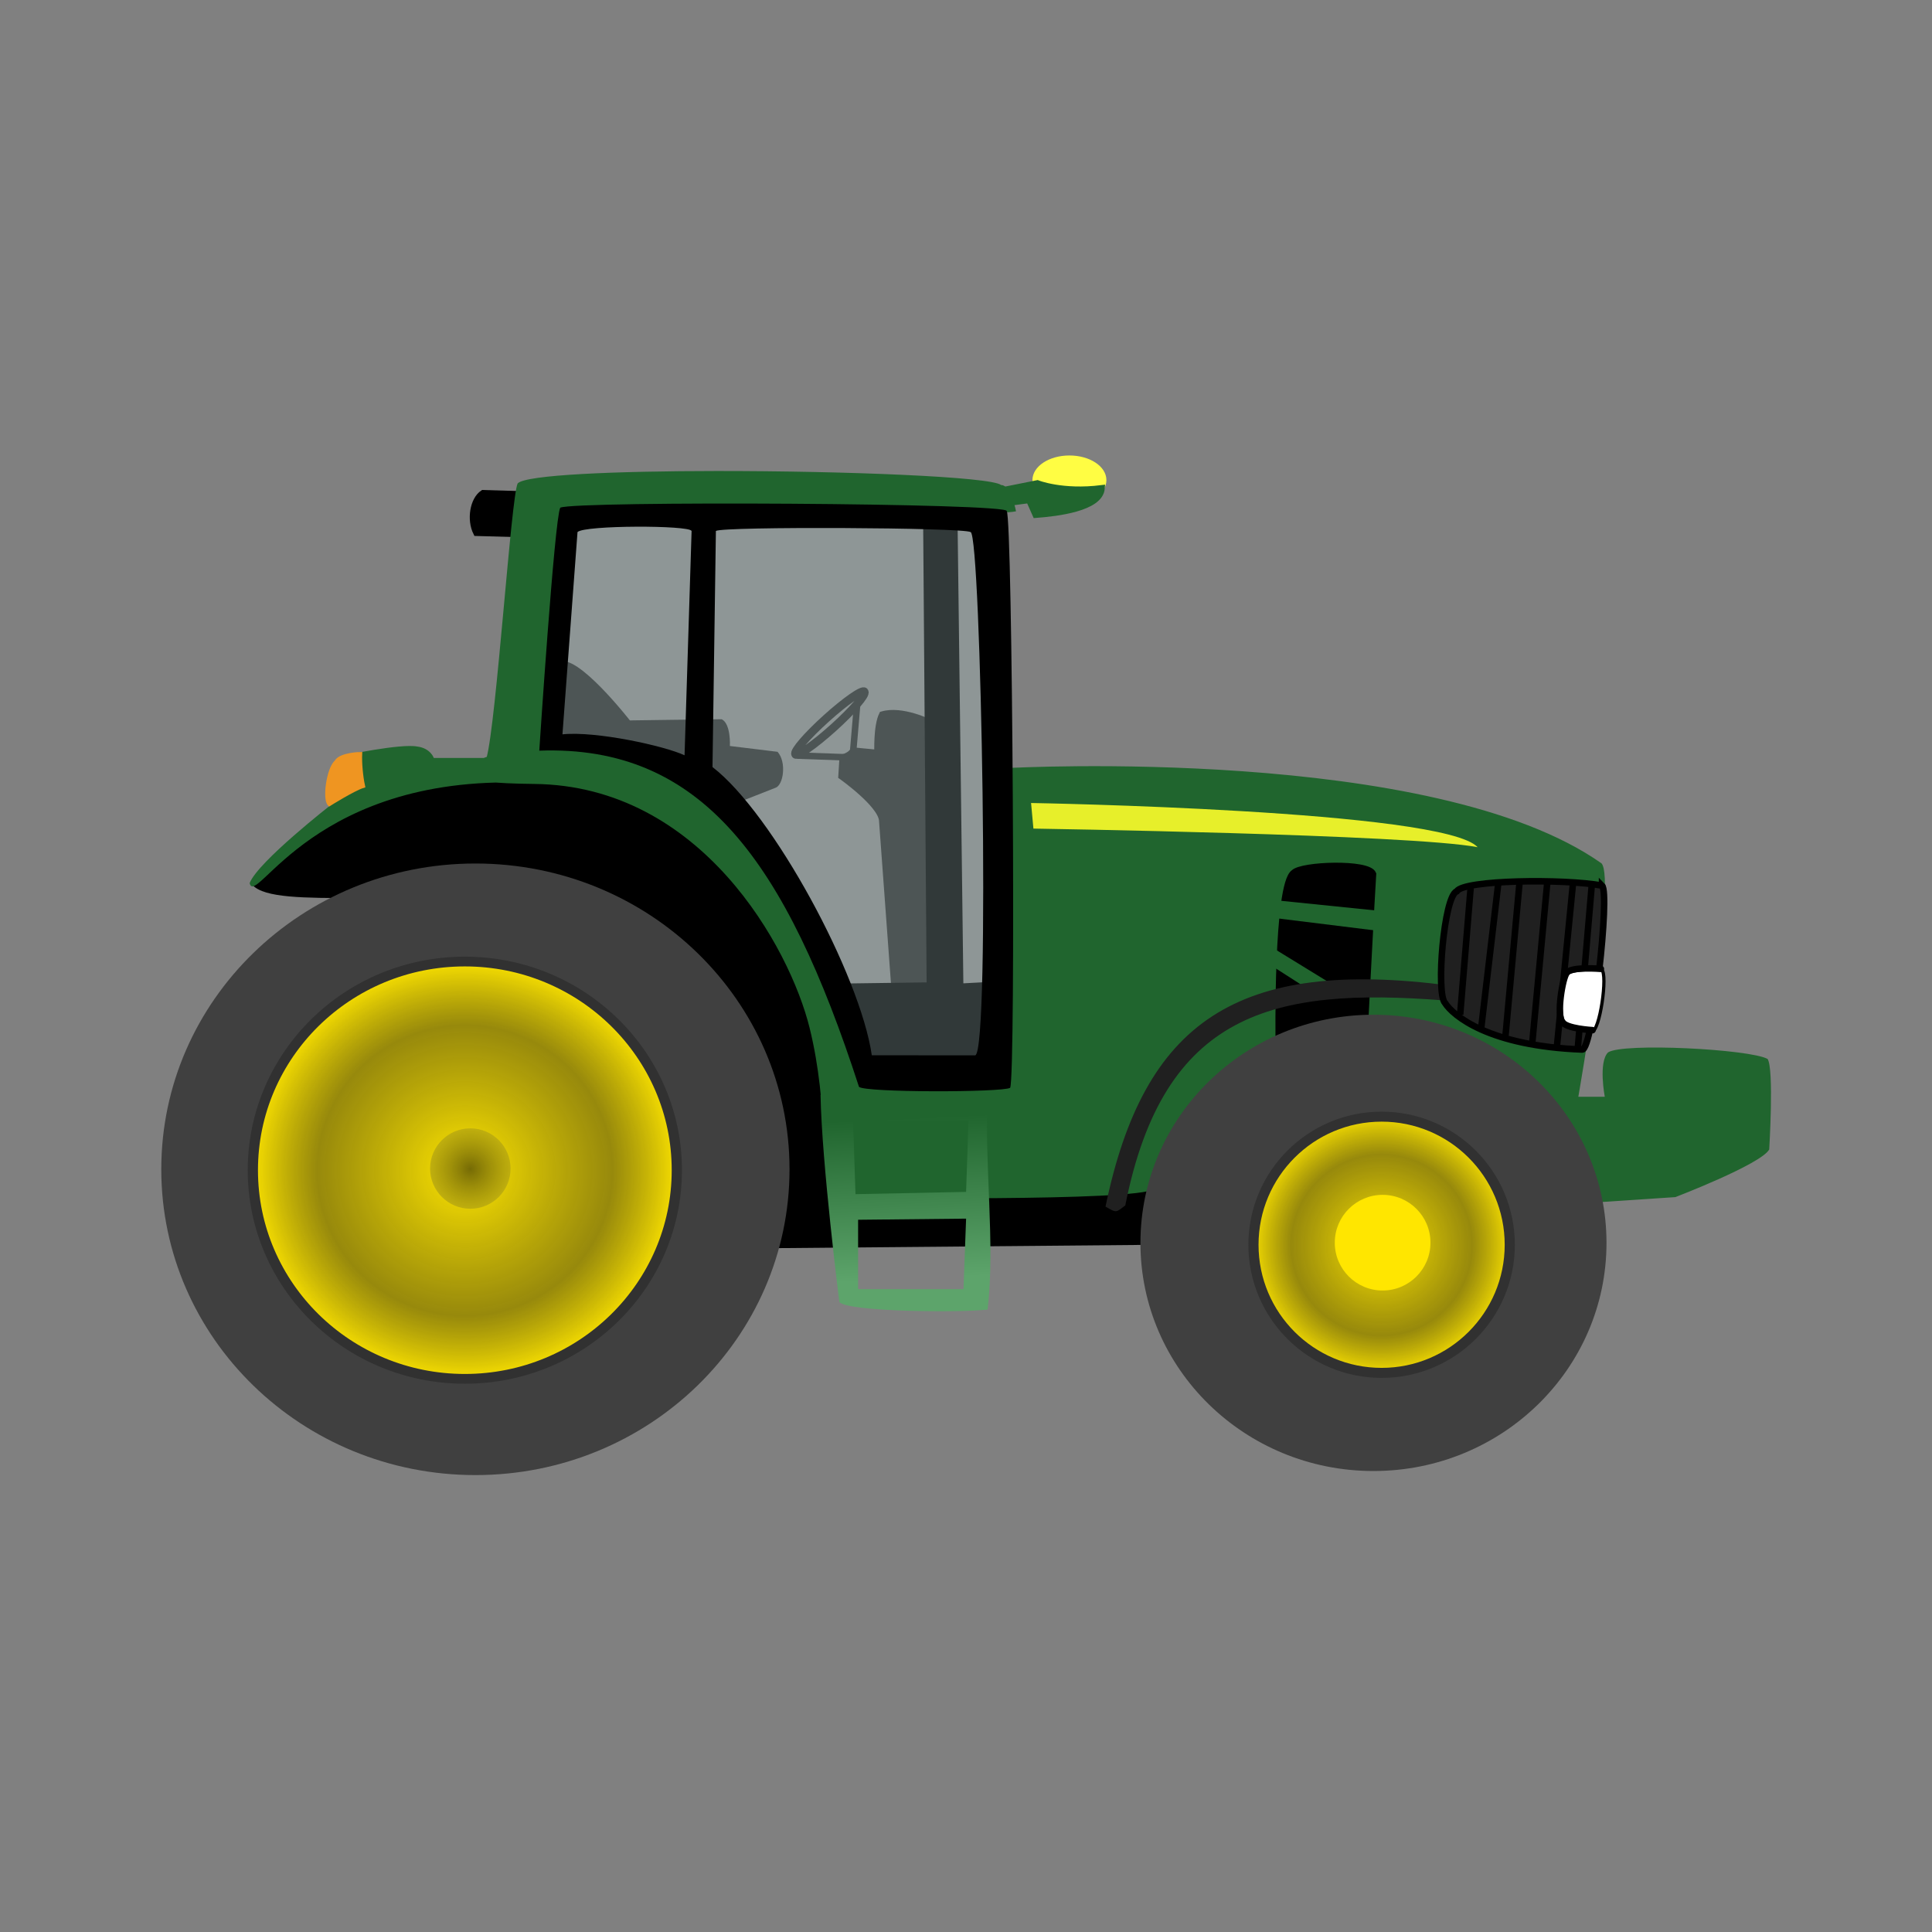 <svg:svg xmlns:dc="http://purl.org/dc/elements/1.1/" xmlns:ns1="http://sodipodi.sourceforge.net/DTD/sodipodi-0.dtd" xmlns:ns2="http://www.inkscape.org/namespaces/inkscape" xmlns:ns3="http://www.w3.org/1999/xlink" xmlns:ns5="http://creativecommons.org/ns#" xmlns:rdf="http://www.w3.org/1999/02/22-rdf-syntax-ns#" xmlns:svg="http://www.w3.org/2000/svg" height="296.678" id="svg2" version="1.1" viewBox="-24.711 -69.948 296.678 296.678" width="296.678" ns1:docname="tractor.svg" ns2:version="0.47 r22583">
  <svg:rect x="-24.711" y="-69.948" width="296.678" height="296.678" fill="#808080" stroke="none"/>
  <svg:defs id="defs4">
    <svg:linearGradient id="linearGradient3835">
      <svg:stop id="stop3837" offset="0" style="stop-color:#ffe600" />
      <svg:stop id="stop3843" offset="0.68" style="stop-color:#ab9a00;stop-opacity:.812" />
      <svg:stop id="stop3839" offset="1" style="stop-color:#ffe600" />
    </svg:linearGradient>
    <svg:radialGradient cx="155.06" cy="232.3" gradientTransform="matrix(1 0 0 1.065 0 -15.002)" gradientUnits="userSpaceOnUse" id="radialGradient3833" r="7.821" ns2:collect="always">
      <svg:stop id="stop3829" offset="0" style="stop-color:#766b05" />
      <svg:stop id="stop3831" offset="1" style="stop-color:#beae11;stop-opacity:.786" />
    </svg:radialGradient>
    <svg:radialGradient cx="155.31" cy="233.57" gradientTransform="matrix(1 0 0 1.032 0 -7.417)" gradientUnits="userSpaceOnUse" id="radialGradient3841" r="31.812" ns2:collect="always" ns3:href="#linearGradient3835" />
    <svg:radialGradient cx="295.22" cy="243.92" gradientTransform="matrix(1 0 0 1.013 0 -3.128)" gradientUnits="userSpaceOnUse" id="radialGradient3851" r="19.69" ns2:collect="always" ns3:href="#linearGradient3835" />
    <svg:linearGradient gradientUnits="userSpaceOnUse" id="linearGradient4029" x1="222.52" x2="221.34" y1="249.2" y2="224.45" ns2:collect="always">
      <svg:stop id="stop4025" offset="0" style="stop-color:#5da46b" />
      <svg:stop id="stop4027" offset="1" style="stop-color:#20652e" />
    </svg:linearGradient>
  </svg:defs>
  <ns1:namedview bordercolor="#666666" borderopacity="1.0" fit-margin-bottom="0" fit-margin-left="0" fit-margin-right="0" fit-margin-top="0" id="base" pagecolor="#ffffff" showgrid="false" showguides="true" ns2:current-layer="layer3" ns2:cx="189.53289" ns2:cy="34.048981" ns2:document-units="px" ns2:guide-bbox="true" ns2:pageopacity="0.0" ns2:pageshadow="2" ns2:window-height="684" ns2:window-maximized="0" ns2:window-width="1208" ns2:window-x="20" ns2:window-y="0" ns2:zoom="1.4" />
  <svg:g id="layer3" transform="translate(-107.09 -122.71)" ns2:groupmode="layer" ns2:label="Layer 1">
    <svg:path d="m165.14 128.76-8.586-0.253c-1.515 1.01-2.02 4.041-1.01 6.061l9.091 0.253z" id="path4068" style="stroke:#000000;stroke-width:1px;fill:#000000" ns1:nodetypes="ccccc" ns2:connector-curvature="0" />
    <svg:g id="g3912">
      <svg:path d="m225.18 163.75s-4.286-2.143-7.321-1.25c-0.893 1.786-0.714 5.893-0.714 5.893l-3.75-0.357s-0.317 0.688-1.607 1.071l-0.179 2.857s6.071 4.286 6.25 6.786l1.851 25.186c1.071 1.964 5.828-0.186 7.792 1.243z" id="path3887" style="stroke:#262626;stroke-width:1px;fill:#262626" ns1:nodetypes="cccccccccc" ns2:connector-curvature="0" />
      <svg:path d="m270.09 149.91c0 0.578-3.759 1.047-8.397 1.047s-8.397-0.469-8.397-1.047c0-0.578 3.759-1.047 8.397-1.047s8.397 0.469 8.397 1.047z" id="path3895" style="stroke:#262626;stroke-width:1.467;fill:none" transform="matrix(.633 -.571 .537 .673 -36.335 212.33)" ns1:cx="261.69266" ns1:cy="149.91391" ns1:rx="8.3968935" ns1:ry="1.0472163" ns1:type="arc" />
      <svg:path d="m204.81 168.79 7.197 0.253" id="path3898" style="stroke:#262626;stroke-width:1px;fill:none" ns2:connector-curvature="0" />
      <svg:path d="m214.03 160.58-0.631 7.45" id="path3900" style="stroke:#262626;stroke-width:1px;fill:none" ns1:nodetypes="cc" ns2:connector-curvature="0" />
    </svg:g>
    <svg:path d="m224.64 133.04 0.536 71.071-13.214 0.179 3.75 12.143 19.464-0.714 1.25-11.786-6.607 0.357-0.893-71.071z" id="path3885" style="stroke:#000000;stroke-width:1px;fill:#000000" ns1:nodetypes="ccccccccc" ns2:connector-curvature="0" />
    <svg:path d="m121.14 188.66c24.901-35.411 80.39-13.807 86.83 17.003l2.399 29.8 49.75-0.126-1.515 8.586-57.074 0.505c2.525-71.721-73.031-47.748-80.39-55.768z" id="path3863" style="fill:#000000" ns1:nodetypes="ccccccc" ns2:connector-curvature="0" />
    <svg:path d="m192.34 125.09c-15.408 0.012-29.253 0.58-30.469 1.906-1.01 2.02-3.266 36.6-4.781 42.156h-8.094s-0.511-1.498-2.531-1.75c-2.525-0.505-11.304 1.374-11.304 1.374-1.01 1.768-1.821 7.47-1.821 7.47s-11.362 8.842-12.625 12.125c0.923 3.993 9.857-17.281 43.902-15.335l1.076-5.577s-0.085 0-0.064 0l3.519-35.682c2.778 0.253 57.379-0.5 57.379-0.5s9.602 0.505 11.875 0c0 0-0.766-4.031-2.281-4.031-1.563-1.278-23.97-2.171-43.781-2.156zm-27.721 41.739s-25.91 6.062-0.216 6.315c25.694 0.253 39.256 25.19 42.295 37.446 3.038 12.256 1.638 23.453 3.424 26.131l3.127-0.041s43.842 0.624 46.342-1.34c16.155-34.722 55.5-33.22 68.79 2l11.272-0.75s13.144-5.04 14.406-7.312c0 0 0.76-12.391-0.25-13.906-2.778-1.515-22.227-2.515-24.5-1-1.515 1.515-0.5 6.812-0.5 6.812h-4.062s5.835-33.318 3.562-35.844c-25.76-18.18-90.93-14.65-90.93-14.65l-0.631 48.616-21.572 0.131c-4.038-14.134-12.724-53.316-50.549-52.603z" id="path3865" style="fill:#20652e" ns1:nodetypes="cccccccccccccccscczcccccccccccccccc" ns2:connector-curvature="0" />
    <svg:path d="m168.21 154.46c2.679-1.607 10.893 8.929 10.893 8.929s12.679-0.179 14.107-0.179c1.429 0.714 1.25 4.107 1.25 4.107l7.321 0.893c1.429 1.607 0.893 5.179-0.357 5.536l-5.893 2.321-9.286-5.893c-2.321-3.393-19.464-3.571-19.464-3.571z" id="path3883" style="fill:#262626" ns1:nodetypes="cccccccccc" ns2:connector-curvature="0" />
    <svg:path d="m169.64 132.5-2.679 34.107s18.929 0.714 22.143 5.893c10 3.214 25 38.214 25.714 44.286h20.893s-0.357-83.393-1.429-84.464c0 0-62.5-1.429-64.643 0.179z" id="path3881" style="fill-opacity:.275;fill:#b4cfcf" ns1:nodetypes="ccccccc" ns2:connector-curvature="0" />
    <svg:path d="m168.41 130.72c-0.893 1.786-3.219 37.312-3.219 37.312 25-0.893 37.844 16.982 49.094 51.625 0.893 0.893 21.96 0.866 23.21 0.152 0.893-1.607 0.371-87.665-0.522-88.558 0.714-1.25-66.241-1.603-68.562-0.531zm20.17 3.576l-1.08 34.45c-3.036-1.429-13.571-3.755-18.75-3.219l2.312-31.062c1.071-1.071 17.156-1.067 17.513-0.174zm3.732 0c1.071-0.714 38.045-0.54 39.116 0.174 1.607 0.357 3.04 79.455 0.719 80.348l-15.893-0.004c-1.786-12.321-15.179-37.121-24.464-44.263z" id="path3872" style="fill:#000000" ns1:nodetypes="ccccccccccccccccc" ns2:connector-curvature="0" />
    <svg:path d="m132.96 176.24s3.725-2.336 5.177-2.778c-0.316-1.452-0.505-3.535-0.442-4.925 0 0-3.03 0.063-3.662 1.2-1.263 1.136-1.831 5.745-1.073 6.503z" id="path3918" style="stroke:#ef9521;stroke-width:0.6;fill:#ef9521" ns1:nodetypes="ccccc" ns2:connector-curvature="0" />
    <svg:g id="g3926">
      <svg:path d="m278.75 212.68s-0.357-24.107 2.321-25.893c1.25-1.25 11.429-1.607 12.143 0.179-0.179 2.5-1.25 23.393-1.25 23.393z" id="path3920" style="stroke:#000000;stroke-width:1px;fill:#000000" ns1:nodetypes="ccccc" ns2:connector-curvature="0" />
      <svg:path d="m277.14 190.89 17.5 1.786-0.536 3.036-17.321-2.143z" id="path3922" style="fill:#20652e" ns2:connector-curvature="0" />
      <svg:path d="m276.79 197.68 10.179 6.25-4.286 0.357-6.964-4.464z" id="path3924" style="fill:#20652e" ns2:connector-curvature="0" />
    </svg:g>
    <svg:path d="m240.71 176.07 0.36 3.93s58.036 0.893 68.214 2.857c-5.179-5.714-68.571-6.786-68.571-6.786z" id="path3869" style="fill:#e7ef2a" ns1:nodetypes="cccc" ns2:connector-curvature="0" />
    <svg:path d="m252.14 238.05c1.786 1.046 1.607 0.871 3.036-0.174 5.893-29.802 22.857-33.492 48.75-31.506 1.071-1.046 1.786-1.394 1.071-2.266-32.679-4.277-46.964 5.538-52.857 33.946z" id="path3940" style="fill:#202020" ns1:nodetypes="ccccc" ns2:connector-curvature="0" />
    <svg:path d="m234.04 220.54-4.022 0.16h-15.514l-6.124 0.176c0.191 10.536 2.89 31.824 2.89 31.824 1.263 1.515 18.73 1.659 22.771 1.154 1.192-10.445-0.533-22.013 0-33.314zm-2.939 4.253-0.368 10.996-16.985 0.345-0.368-11.168zm-0.368 15.102-0.401 10.824h-16.183v-10.652z" id="path3976" style="fill:url(#linearGradient4029)" ns1:nodetypes="ccccccccccccccccc" ns2:connector-curvature="0" />
    <svg:g id="g3967" transform="translate(0 -452.36)">
      <svg:path d="m328.39 188.75c-5.893-1.071-21.25-0.893-22.321 0.893-1.964 0.714-3.214 15.714-1.786 17.143 1.25 1.964 6.786 6.607 21.071 7.143 1.607 0 4.286-23.929 3.036-25.179z" id="path3944" style="stroke:#000000;stroke-width:1px;fill:#202020" transform="translate(0 452.36)" ns1:nodetypes="ccccc" ns2:connector-curvature="0" />
      <svg:path d="m308.21 189.11-1.607 19.464" id="path3948" style="stroke:#000000;stroke-width:1px;fill:none" transform="translate(0 452.36)" ns2:connector-curvature="0" />
      <svg:path d="m312.5 188.04-2.679 22.679" id="path3950" style="stroke:#000000;stroke-width:1px;fill:none" transform="translate(0 452.36)" ns2:connector-curvature="0" />
      <svg:path d="m315.71 188.39-2.143 23.393" id="path3952" style="stroke:#000000;stroke-width:1px;fill:none" transform="translate(0 452.36)" ns2:connector-curvature="0" />
      <svg:path d="m320 188.04-2.321 24.821" id="path3954" style="stroke:#000000;stroke-width:1px;fill:none" transform="translate(0 452.36)" ns2:connector-curvature="0" />
      <svg:path d="m323.93 188.39-2.5 25.357" id="path3956" style="stroke:#000000;stroke-width:1px;fill:none" transform="translate(0 452.36)" ns2:connector-curvature="0" />
      <svg:path d="m326.79 188.93-2.143 25" id="path3958" style="stroke:#000000;stroke-width:1px;fill:none" transform="translate(0 452.36)" ns2:connector-curvature="0" />
    </svg:g>
    <svg:g id="g4019">
      <svg:path d="m328.33 201.67s-4.207-0.256-5.367 0.637c-0.925 0.707-1.22 6.329-0.408 7.639l4.23 1.249c1.261 0.071 2.519-8.838 1.546-9.525z" id="path4005" style="stroke:#000000;stroke-width:.5;fill:#ffffff" ns1:nodetypes="ccccc" ns2:connector-curvature="0" />
      <svg:path d="m328.21 201.54s-4.532-0.381-5.218 0.593c-0.673 0.721-1.635 6.611-0.676 7.55 0.448 1.037 4.608 1.27 4.608 1.27" id="path4003" style="stroke-linejoin:round;stroke:#000000;stroke-linecap:round;stroke-width:1px;fill:none" ns1:nodetypes="cccc" ns2:connector-curvature="0" />
    </svg:g>
    <svg:g id="g4074">
      <svg:path d="m252.03 126.49c0 1.953-2.431 3.535-5.43 3.535s-5.43-1.583-5.43-3.535 2.431-3.535 5.43-3.535 5.43 1.583 5.43 3.535z" id="path4072" style="stroke-linejoin:round;stroke:#fffd43;stroke-linecap:round;stroke-width:.5;fill:#fffd43" ns1:cx="246.60349" ns1:cy="126.491" ns1:rx="5.4295697" ns1:ry="3.5355339" ns1:type="arc" />
      <svg:path d="m236.63 130.03 3.788-0.505 1.01 2.273c3.283-0.253 9.849-1.01 10.102-4.041-6.061 0.758-9.849-0.758-9.849-0.758l-6.314 1.263z" id="path4070" style="stroke:#20652e;stroke-width:1px;fill:#20652e" ns1:nodetypes="ccccccc" ns2:connector-curvature="0" />
    </svg:g>
    <svg:g id="g3853" transform="translate(0 -452.36)">
      <svg:path d="m203.55 233.31c0 25.105-21.256 45.457-47.477 45.457s-47.477-20.352-47.477-45.457 21.256-45.457 47.477-45.457 47.477 20.352 47.477 45.457z" id="path3028" style="fill:#404040" transform="matrix(1.016 0 0 1.033 -3.188 443.67)" ns1:cx="156.06857" ns1:cy="233.31462" ns1:rx="47.477169" ns1:ry="45.456863" ns1:type="arc" />
      <svg:path d="m186.37 233.57c0 17.713-13.907 32.072-31.062 32.072s-31.062-14.359-31.062-32.072 13.907-32.072 31.062-32.072 31.062 14.359 31.062 32.072z" id="path3819" style="stroke-linejoin:round;stroke:#313131;stroke-linecap:round;stroke-width:1.5;fill:url(#radialGradient3841)" transform="matrix(1.048 0 0 .999 -9.003 451.48)" ns1:cx="155.31096" ns1:cy="233.56717" ns1:rx="31.062191" ns1:ry="32.072342" ns1:type="arc" />
      <svg:path d="m162.13 232.3c0 4.184-3.166 7.576-7.071 7.576-3.905 0-7.071-3.392-7.071-7.576s3.166-7.576 7.071-7.576c3.905 0 7.071 3.392 7.071 7.576z" id="path3821" style="fill:url(#radialGradient3833)" transform="matrix(.874 0 0 .815 19.081 495.24)" ns1:cx="155.05841" ns1:cy="232.30447" ns1:rx="7.0710678" ns1:ry="7.5761442" ns1:type="arc" />
    </svg:g>
    <svg:g id="g3858" transform="translate(0 -452.36)">
      <svg:path d="m329.31 245.44c0 18.41-14.472 33.335-32.325 33.335s-32.325-14.925-32.325-33.335 14.472-33.335 32.325-33.335 32.325 14.925 32.325 33.335z" id="path3817" style="fill:#404040" transform="matrix(1.107 0 0 1.051 -35.474 438.02)" ns1:cx="296.98486" ns1:cy="245.43646" ns1:rx="32.324883" ns1:ry="33.335033" ns1:type="arc" />
      <svg:path d="m314.16 243.92c0 10.6-8.48 19.193-18.94 19.193s-18.94-8.593-18.94-19.193 8.48-19.193 18.94-19.193 18.94 8.593 18.94 19.193z" id="path3823" style="stroke-linejoin:round;stroke:#313131;stroke-linecap:round;stroke-width:1.5;fill:url(#radialGradient3851)" transform="matrix(1.039 0 0 1.025 -12.194 446.25)" ns1:cx="295.21707" ns1:cy="243.92123" ns1:rx="18.940361" ns1:ry="19.192898" ns1:type="arc" />
      <svg:path d="m301.53 241.65c0 4.324-3.279 7.829-7.324 7.829s-7.324-3.505-7.324-7.829 3.279-7.829 7.324-7.829 7.324 3.505 7.324 7.829z" id="path3825" style="fill:#ffe600" transform="matrix(1.003 0 0 .938 -.394 469.28)" ns1:cx="294.20694" ns1:cy="241.64839" ns1:rx="7.323606" ns1:ry="7.8286824" ns1:type="arc" />
    </svg:g>
  </svg:g>
</svg:svg>